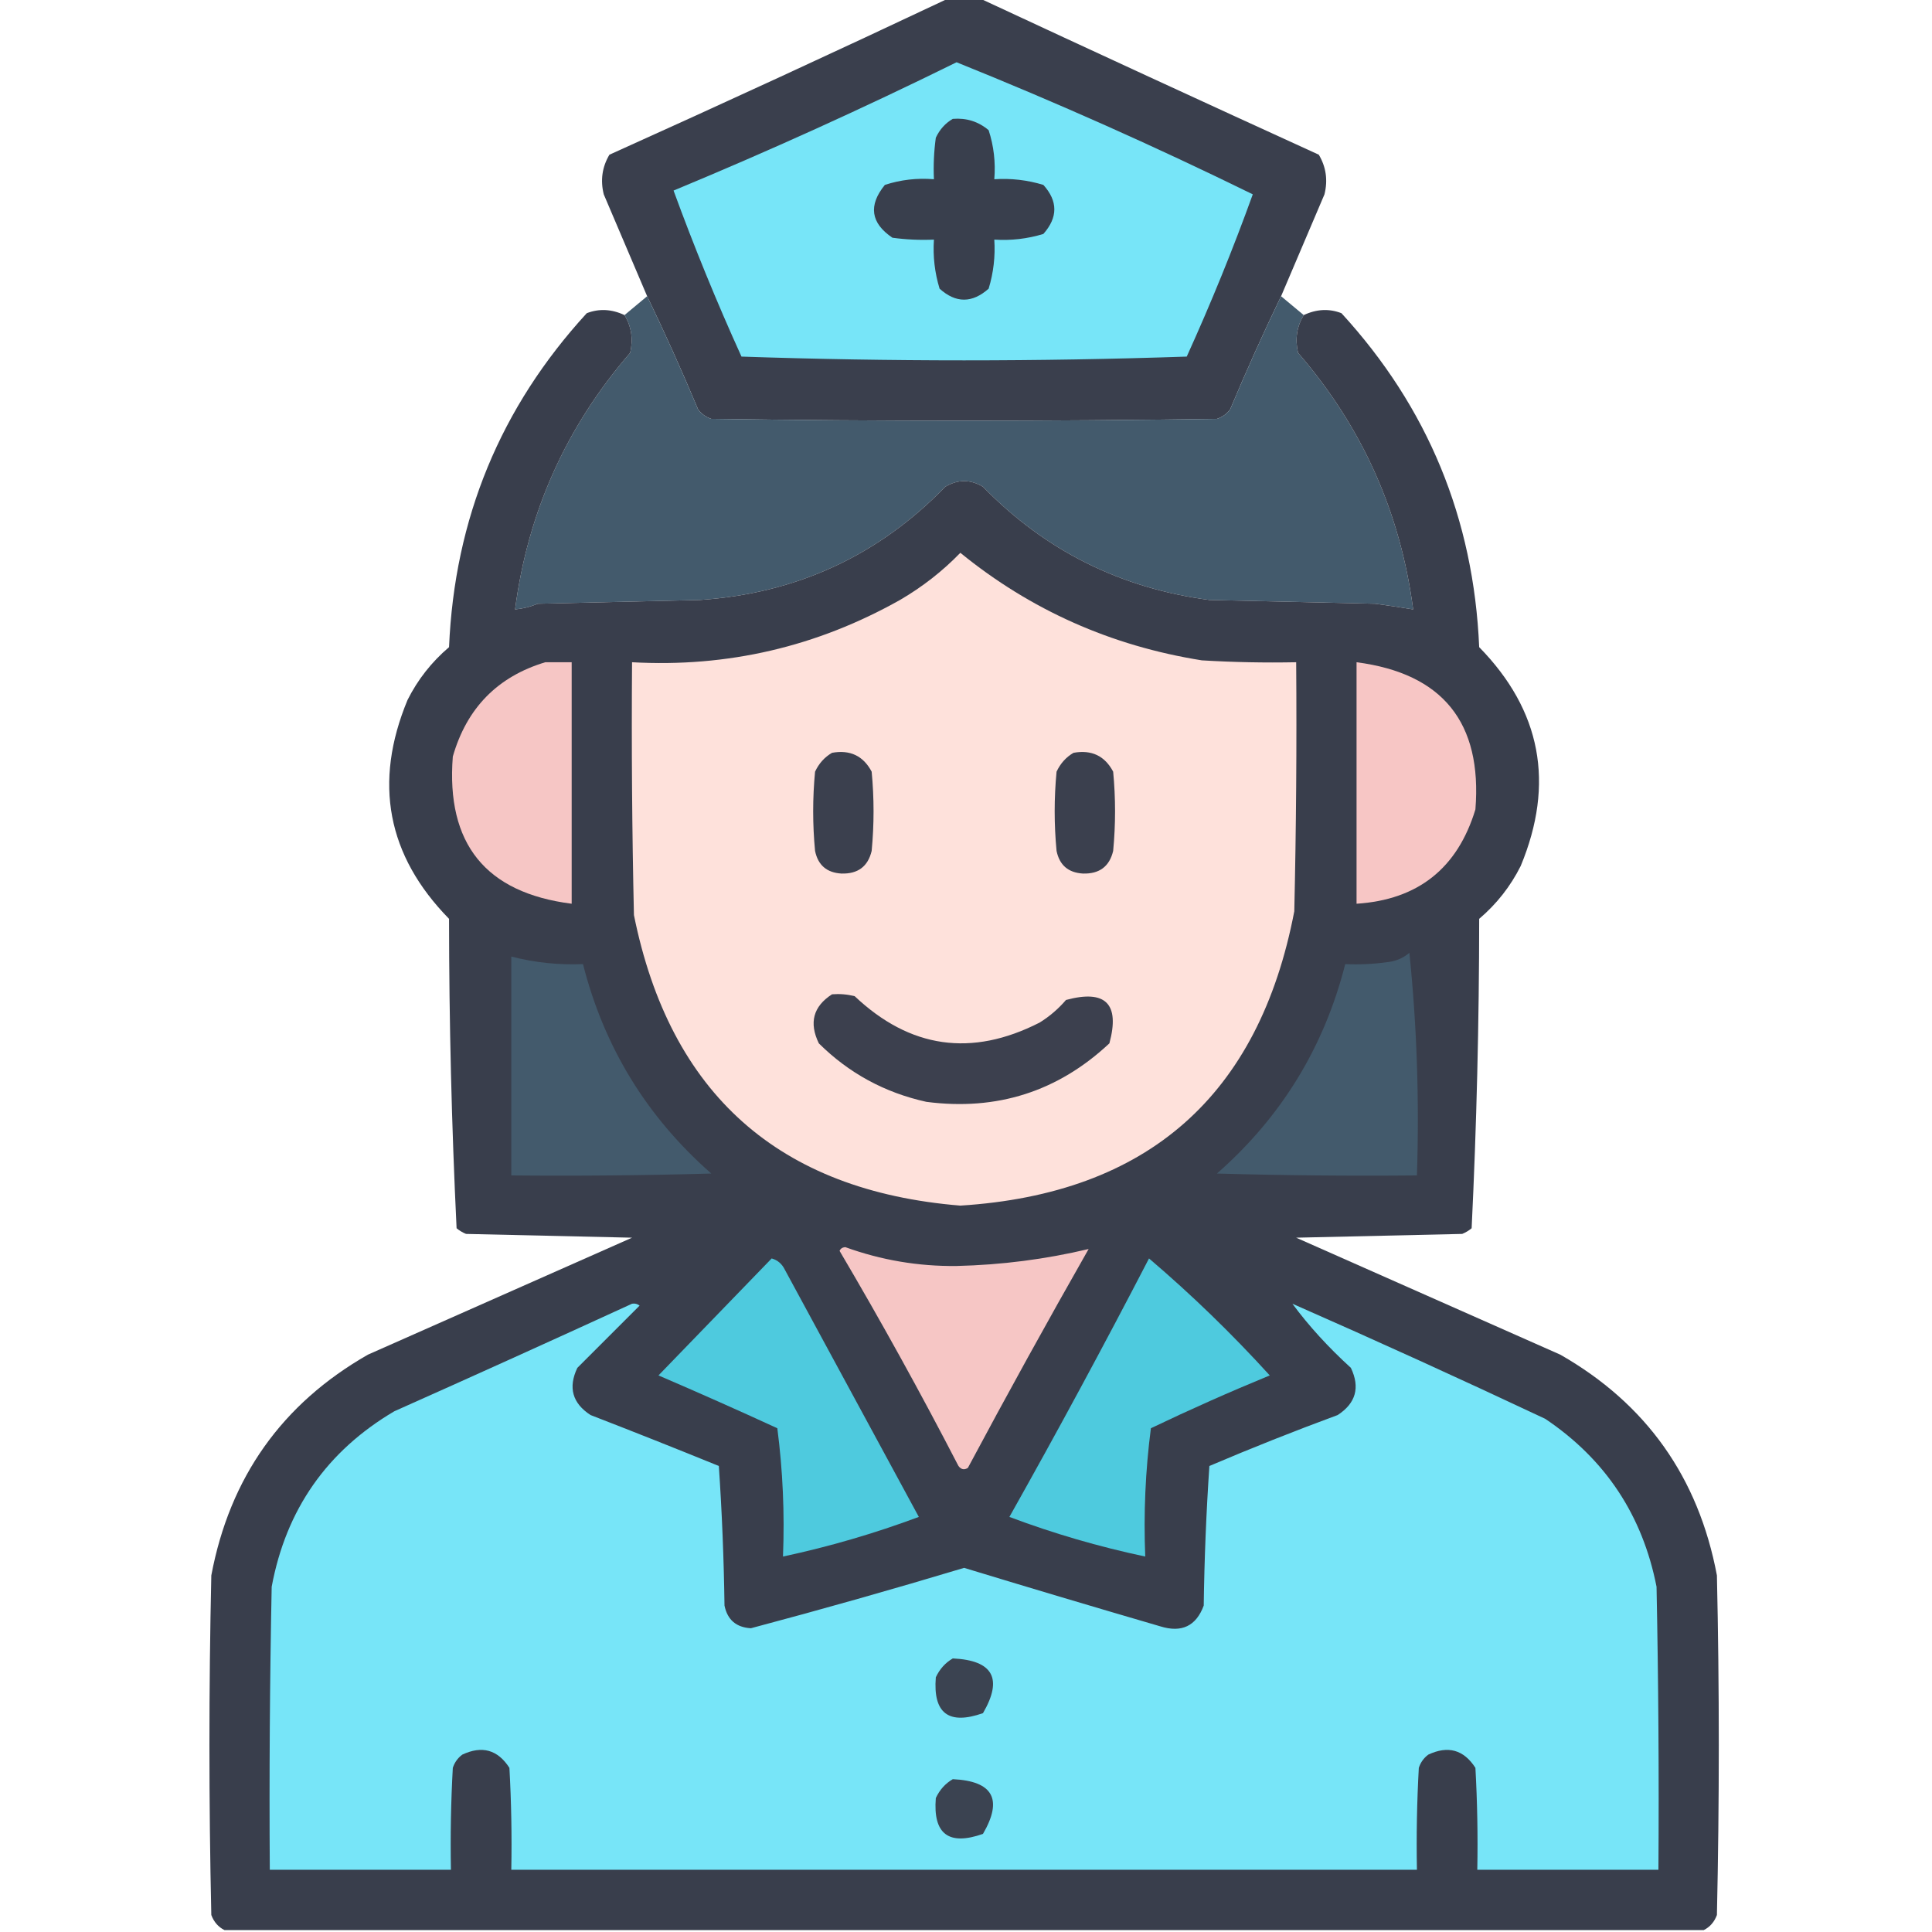 <?xml version="1.0" encoding="UTF-8"?>
<!DOCTYPE svg PUBLIC "-//W3C//DTD SVG 1.1//EN" "http://www.w3.org/Graphics/SVG/1.1/DTD/svg11.dtd">
<svg xmlns="http://www.w3.org/2000/svg" version="1.1" width="512px" height="512px" style="shape-rendering:geometricPrecision; text-rendering:geometricPrecision; image-rendering:optimizeQuality; fill-rule:evenodd; clip-rule:evenodd" xmlns:xlink="http://www.w3.org/1999/xlink">
<g><path style="opacity:0.992" fill="#393e4c" d="M 251.5,-0.5 C 254.167,-0.5 256.833,-0.5 259.5,-0.5C 289.355,13.408 319.355,27.241 349.5,41C 351.429,44.256 351.929,47.756 351,51.5C 347.152,60.526 343.318,69.526 339.5,78.5C 334.775,88.291 330.275,98.291 326,108.5C 325.097,109.701 323.931,110.535 322.5,111C 277.833,111.667 233.167,111.667 188.5,111C 187.069,110.535 185.903,109.701 185,108.5C 180.725,98.291 176.225,88.291 171.5,78.5C 167.682,69.526 163.848,60.526 160,51.5C 159.071,47.756 159.571,44.256 161.5,41C 191.71,27.392 221.71,13.558 251.5,-0.5 Z"/></g>
<g><path style="opacity:1" fill="#77e5f8" d="M 253.5,16.5 C 280.047,27.188 306.213,38.854 332,51.5C 326.786,65.95 320.953,80.283 314.5,94.5C 275.167,95.833 235.833,95.833 196.5,94.5C 189.928,80.029 183.928,65.362 178.5,50.5C 203.914,39.957 228.914,28.624 253.5,16.5 Z"/></g>
<g><path style="opacity:1" fill="#393f4d" d="M 252.5,31.5 C 256.115,31.206 259.282,32.206 262,34.5C 263.367,38.7 263.867,43.033 263.5,47.5C 267.936,47.21 272.27,47.71 276.5,49C 280.379,53.298 280.379,57.631 276.5,62C 272.27,63.29 267.936,63.79 263.5,63.5C 263.79,67.936 263.29,72.269 262,76.5C 257.631,80.379 253.298,80.379 249,76.5C 247.71,72.269 247.21,67.936 247.5,63.5C 243.818,63.665 240.152,63.499 236.5,63C 230.741,59.108 230.074,54.441 234.5,49C 238.7,47.633 243.033,47.133 247.5,47.5C 247.335,43.818 247.501,40.152 248,36.5C 249.025,34.313 250.525,32.646 252.5,31.5 Z"/></g>
<g><path style="opacity:0.999" fill="#435a6c" d="M 171.5,78.5 C 176.225,88.291 180.725,98.291 185,108.5C 185.903,109.701 187.069,110.535 188.5,111C 233.167,111.667 277.833,111.667 322.5,111C 323.931,110.535 325.097,109.701 326,108.5C 330.275,98.291 334.775,88.291 339.5,78.5C 341.5,80.167 343.5,81.833 345.5,83.5C 343.657,86.564 343.157,89.897 344,93.5C 360.947,113.065 371.113,135.732 374.5,161.5C 371.187,160.955 367.854,160.455 364.5,160C 349.833,159.667 335.167,159.333 320.5,159C 296.954,155.894 276.954,145.894 260.5,129C 257.167,127 253.833,127 250.5,129C 232.766,147.257 211.099,157.257 185.5,159C 171.167,159.333 156.833,159.667 142.5,160C 140.564,160.813 138.564,161.313 136.5,161.5C 139.888,135.73 150.054,113.063 167,93.5C 167.843,89.897 167.343,86.564 165.5,83.5C 167.5,81.833 169.5,80.167 171.5,78.5 Z"/></g>
<g><path style="opacity:0.997" fill="#393e4c" d="M 165.5,83.5 C 167.343,86.564 167.843,89.897 167,93.5C 150.054,113.063 139.888,135.73 136.5,161.5C 138.564,161.313 140.564,160.813 142.5,160C 156.833,159.667 171.167,159.333 185.5,159C 211.099,157.257 232.766,147.257 250.5,129C 253.833,127 257.167,127 260.5,129C 276.954,145.894 296.954,155.894 320.5,159C 335.167,159.333 349.833,159.667 364.5,160C 367.854,160.455 371.187,160.955 374.5,161.5C 371.113,135.732 360.947,113.065 344,93.5C 343.157,89.897 343.657,86.564 345.5,83.5C 348.905,81.899 352.238,81.732 355.5,83C 378.378,107.941 390.545,137.441 392,171.5C 408.421,188.276 412.088,207.61 403,229.5C 400.298,234.893 396.631,239.559 392,243.5C 391.983,270.92 391.316,298.253 390,325.5C 389.25,326.126 388.416,326.626 387.5,327C 372.833,327.333 358.167,327.667 343.5,328C 366.833,338.333 390.167,348.667 413.5,359C 436.277,372.02 450.11,391.52 455,417.5C 455.667,447.5 455.667,477.5 455,507.5C 454.31,509.35 453.144,510.684 451.5,511.5C 320.833,511.5 190.167,511.5 59.5,511.5C 57.856,510.684 56.69,509.35 56,507.5C 55.333,477.5 55.333,447.5 56,417.5C 60.89,391.52 74.723,372.02 97.5,359C 120.833,348.667 144.167,338.333 167.5,328C 152.833,327.667 138.167,327.333 123.5,327C 122.584,326.626 121.75,326.126 121,325.5C 119.684,298.253 119.017,270.92 119,243.5C 102.579,226.724 98.912,207.39 108,185.5C 110.702,180.107 114.369,175.441 119,171.5C 120.455,137.441 132.622,107.941 155.5,83C 158.762,81.732 162.095,81.899 165.5,83.5 Z"/></g>
<g><path style="opacity:1" fill="#fee1db" d="M 254.5,146.5 C 273.134,161.671 294.467,171.171 318.5,175C 326.827,175.5 335.16,175.666 343.5,175.5C 343.667,197.503 343.5,219.503 343,241.5C 333.634,290.367 304.134,316.367 254.5,319.5C 206.398,315.568 177.564,289.901 168,242.5C 167.5,220.169 167.333,197.836 167.5,175.5C 192.778,176.907 216.445,171.407 238.5,159C 244.446,155.538 249.78,151.371 254.5,146.5 Z"/></g>
<g><path style="opacity:1" fill="#f6c6c5" d="M 144.5,175.5 C 146.833,175.5 149.167,175.5 151.5,175.5C 151.5,196.833 151.5,218.167 151.5,239.5C 128.697,236.604 118.197,223.604 120,200.5C 123.683,187.651 131.85,179.318 144.5,175.5 Z"/></g>
<g><path style="opacity:1" fill="#f7c6c5" d="M 359.5,175.5 C 382.33,178.478 392.83,191.478 391,214.5C 386.264,230.116 375.764,238.449 359.5,239.5C 359.5,218.167 359.5,196.833 359.5,175.5 Z"/></g>
<g><path style="opacity:1" fill="#3b404e" d="M 220.5,199.5 C 225.28,198.641 228.78,200.308 231,204.5C 231.667,211.5 231.667,218.5 231,225.5C 230.018,229.624 227.352,231.624 223,231.5C 219.112,231.277 216.779,229.277 216,225.5C 215.333,218.5 215.333,211.5 216,204.5C 217.025,202.313 218.525,200.646 220.5,199.5 Z"/></g>
<g><path style="opacity:1" fill="#3b404e" d="M 284.5,199.5 C 289.28,198.641 292.78,200.308 295,204.5C 295.667,211.5 295.667,218.5 295,225.5C 294.018,229.624 291.352,231.624 287,231.5C 283.112,231.277 280.779,229.277 280,225.5C 279.333,218.5 279.333,211.5 280,204.5C 281.025,202.313 282.525,200.646 284.5,199.5 Z"/></g>
<g><path style="opacity:1" fill="#435a6c" d="M 135.5,253.5 C 141.711,255.101 148.044,255.768 154.5,255.5C 160.091,277.515 171.425,296.015 188.5,311C 170.836,311.5 153.17,311.667 135.5,311.5C 135.5,292.167 135.5,272.833 135.5,253.5 Z"/></g>
<g><path style="opacity:1" fill="#435a6c" d="M 373.5,252.5 C 375.488,271.805 376.154,291.472 375.5,311.5C 357.83,311.667 340.164,311.5 322.5,311C 339.575,296.015 350.909,277.515 356.5,255.5C 360.182,255.665 363.848,255.499 367.5,255C 369.852,254.76 371.852,253.927 373.5,252.5 Z"/></g>
<g><path style="opacity:1" fill="#3c404e" d="M 220.5,263.5 C 222.527,263.338 224.527,263.505 226.5,264C 241.155,277.855 257.488,280.189 275.5,271C 278.128,269.374 280.461,267.374 282.5,265C 293,262.167 296.833,266 294,276.5C 280.36,289.268 264.194,294.434 245.5,292C 234.458,289.564 224.958,284.397 217,276.5C 214.348,271.039 215.514,266.706 220.5,263.5 Z"/></g>
<g><path style="opacity:1" fill="#f6c6c5" d="M 222.5,331.5 C 222.735,330.903 223.235,330.57 224,330.5C 233.532,333.95 243.365,335.616 253.5,335.5C 265.397,335.221 277.064,333.721 288.5,331C 277.58,350.173 266.913,369.506 256.5,389C 255.551,389.617 254.718,389.451 254,388.5C 243.98,369.116 233.48,350.116 222.5,331.5 Z"/></g>
<g><path style="opacity:1" fill="#4ecade" d="M 204.5,333.5 C 206.074,333.937 207.241,334.937 208,336.5C 219.833,358.333 231.667,380.167 243.5,402C 231.736,406.386 219.736,409.886 207.5,412.5C 207.956,401.064 207.456,389.731 206,378.5C 195.574,373.705 185.074,369.038 174.5,364.5C 184.521,354.146 194.521,343.813 204.5,333.5 Z"/></g>
<g><path style="opacity:1" fill="#4ecade" d="M 304.5,333.5 C 315.76,343.091 326.427,353.425 336.5,364.5C 325.833,368.885 315.333,373.552 305,378.5C 303.544,389.731 303.044,401.064 303.5,412.5C 291.205,409.9 279.205,406.4 267.5,402C 280.24,379.352 292.573,356.519 304.5,333.5 Z"/></g>
<g><path style="opacity:1" fill="#77e5f8" d="M 167.5,345.5 C 168.239,345.369 168.906,345.536 169.5,346C 164,351.5 158.5,357 153,362.5C 150.521,367.704 151.688,371.87 156.5,375C 167.873,379.402 179.206,383.902 190.5,388.5C 191.333,400.82 191.833,413.153 192,425.5C 192.779,429.277 195.112,431.277 199,431.5C 217.924,426.47 236.757,421.136 255.5,415.5C 272.814,420.772 290.147,425.938 307.5,431C 313.15,432.758 316.983,430.924 319,425.5C 319.167,413.153 319.667,400.82 320.5,388.5C 331.721,383.723 343.054,379.223 354.5,375C 359.312,371.87 360.479,367.704 358,362.5C 351.957,356.989 346.791,351.323 342.5,345.5C 364.96,355.376 387.293,365.543 409.5,376C 425.448,386.717 435.282,401.55 439,420.5C 439.5,445.498 439.667,470.498 439.5,495.5C 423.5,495.5 407.5,495.5 391.5,495.5C 391.666,486.494 391.5,477.494 391,468.5C 387.911,463.695 383.744,462.528 378.5,465C 377.299,465.903 376.465,467.069 376,468.5C 375.5,477.494 375.334,486.494 375.5,495.5C 295.5,495.5 215.5,495.5 135.5,495.5C 135.666,486.494 135.5,477.494 135,468.5C 131.911,463.695 127.744,462.528 122.5,465C 121.299,465.903 120.465,467.069 120,468.5C 119.5,477.494 119.334,486.494 119.5,495.5C 103.5,495.5 87.5,495.5 71.5,495.5C 71.333,470.498 71.5,445.498 72,420.5C 75.809,400.035 86.643,384.535 104.5,374C 125.644,364.574 146.644,355.074 167.5,345.5 Z"/></g>
<g><path style="opacity:1" fill="#3b4351" d="M 252.5,439.5 C 263.167,440.003 265.833,444.836 260.5,454C 251.395,457.205 247.228,454.038 248,444.5C 249.025,442.313 250.525,440.646 252.5,439.5 Z"/></g>
<g><path style="opacity:1" fill="#3b4351" d="M 252.5,471.5 C 263.167,472.003 265.833,476.836 260.5,486C 251.395,489.205 247.228,486.038 248,476.5C 249.025,474.313 250.525,472.646 252.5,471.5 Z"/></g>
</svg>
